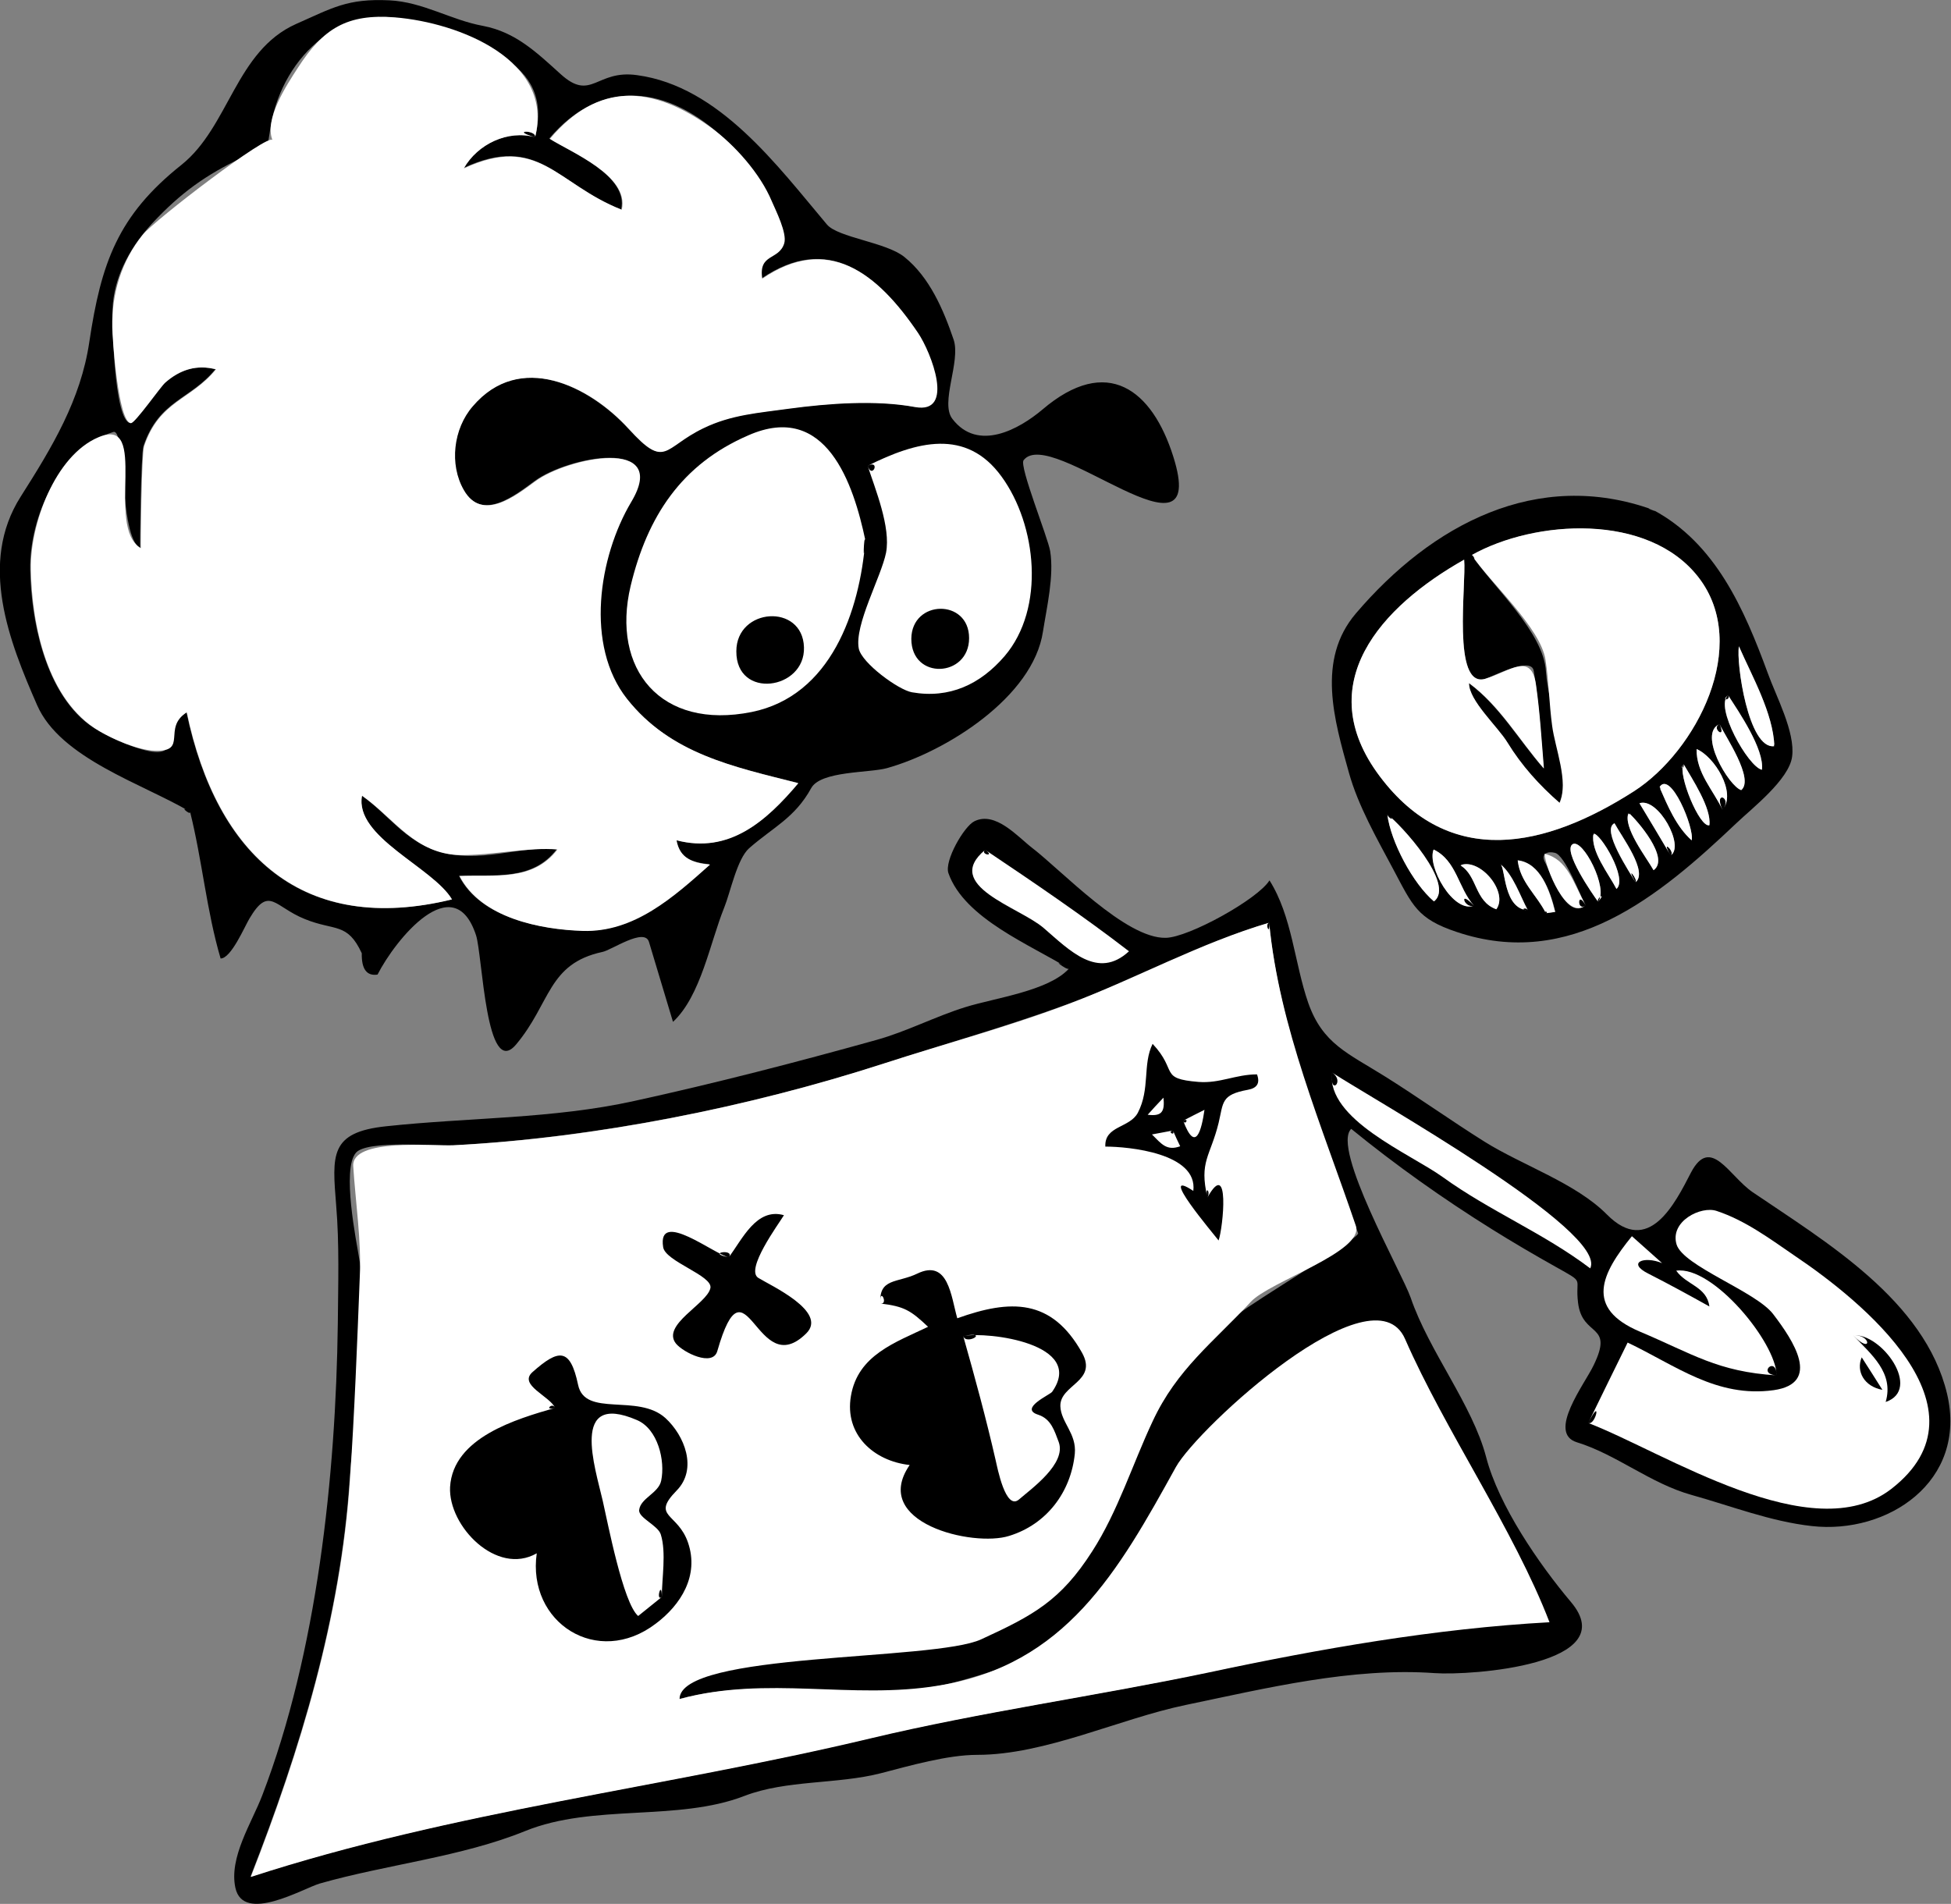 <?xml version="1.0" encoding="utf-8"?>
<!-- Generator: Adobe Illustrator 16.0.0, SVG Export Plug-In . SVG Version: 6.00 Build 0)  -->
<!DOCTYPE svg PUBLIC "-//W3C//DTD SVG 1.1//EN" "http://www.w3.org/Graphics/SVG/1.1/DTD/svg11.dtd">
<svg version="1.1" id="Layer_1" xmlns="http://www.w3.org/2000/svg" xmlns:xlink="http://www.w3.org/1999/xlink" x="0px" y="0px"
	 width="594.3px" height="580px" viewBox="0 0 594.3 580" enable-background="new 0 0 594.3 580" xml:space="preserve">
<rect x="0" y="0" width="594.3" height="580" fill="#808080" stroke="none"/>
<g>
	<path fill-rule="evenodd" clip-rule="evenodd" d="M503.5,155.3c-35.3-12.7-67.4,4.5-90.5,31.6c-12,14.1-6.6,32.4-2.1,48.5
		c2.8,10.1,8.6,20.2,13.5,29.4c5.9,11.1,7.3,15.1,19.3,19.1c34.7,11.7,61.7-10.8,85.2-33.1c4.7-4.5,16.1-13.3,17-20.3
		c1-7.5-4.9-18.4-7.4-25.4C531.3,185.5,522.6,165.5,503.5,155.3C499.5,153.9,506,156.6,503.5,155.3z M448.3,169.1
		c19.2-10.7,53.8-13,69.1,6.8c16,20.7-0.7,52.9-19.6,65.1c-26.9,17.3-56.1,23.9-77.5-4.5c-21.2-28.2,0.5-51.8,25.7-66
		c0.7,7.3-3.8,39.2,6.4,36.3c2.3-0.7,14.1-7,14.8-2.4c1.6,9.8,2.2,19.8,3,29.7c-7.6-8.7-13.4-19-22.8-26
		c-0.1,5.3,8.8,13.3,11.7,18.1c4.3,7.1,9.7,13.1,15.9,18.4c4.3-9.9-3.4-29-4.1-40.1C470.2,192.6,455,179,448.3,169.1
		C448.7,168.8,450,171.7,448.3,169.1z M422.6,248.1c4.1,3.1,20.9,21.3,14.2,26.5C430.5,269.2,423.6,256.4,422.6,248.1
		C425.6,250.4,422.8,249.4,422.6,248.1z M540.5,227.3c-7.9,1.2-11.7-25.5-10.8-30.4C533.8,206.1,540.1,217.3,540.5,227.3
		C540.2,227.4,540.5,226.2,540.5,227.3z M483,275.8c-5.9,4.7-10.4-9.5-12.4-13.2c-1.4-2.7,1.1-3.3,3-2.8
		C476.7,260.4,481.5,273.1,483,275.8C480.3,278,480.4,270.9,483,275.8z M523.8,220.6c1.6,3.5,10.7,16.7,6.6,20.1
		C526.6,239.6,517.1,223.4,523.8,220.6C526.1,225.6,521,221.8,523.8,220.6z M449,275.9c-6.3,2.4-14.3-12-12.3-17.1
		C443.7,262.2,444.1,270.6,449,275.9C446,277,444.1,270.6,449,275.9z M470.9,278.2c-2.8-5.6-7.8-9.5-8.5-16.1
		c6.8,0.8,9.8,9.2,11.4,15.7C472.7,278,471.8,278.1,470.9,278.2C470.2,277,471.9,278.1,470.9,278.2z M526.4,211.8
		c3.3,5,11.1,16.5,10.3,22.7C532.5,233.6,522.1,215.2,526.4,211.8C527.4,213.3,524,213.7,526.4,211.8z M486.8,274.7
		c-1.7-2.3-10.8-15.5-7.8-17.5C482.1,255.2,490.1,270.8,486.8,274.7C486.1,273.7,489.5,271.5,486.8,274.7z M524.7,246.7
		c-2.8-6.2-8-11.2-7.9-18.5C522.1,230.4,529.1,241.5,524.7,246.7C521.8,240.6,527.9,242.9,524.7,246.7z M505.5,239.8
		c3.4-5.3,10.7,12.5,9.8,16.2C510.6,251.8,508,245.5,505.5,239.8C505.7,239.5,506.1,241.2,505.5,239.8z M444.8,263.6
		c6-2.4,14.8,8.1,11,13.4C449.1,274.6,450.1,266.7,444.8,263.6C445.3,263.4,445.3,263.9,444.8,263.6z M508.9,260.6
		c-3.2-5.3-6.3-10.6-9.5-15.9C505.1,242.8,513.3,257.8,508.9,260.6C505.6,255.1,510.5,259.6,508.9,260.6z M512.8,232.7
		c2.7,4.7,8.5,13.5,7.9,18.7C517.7,252.3,511,235.8,512.8,232.7C513.4,233.7,511.6,234.9,512.8,232.7z M498.2,268.8
		c-1.6-2.8-10.6-16-6.4-18C494.1,255,502.1,265.5,498.2,268.8C494.9,263,499.1,268,498.2,268.8z M496.1,247.6
		c2.4,2.2,12.8,13.9,7.6,17.5C501.5,261.2,494.2,251.9,496.1,247.6C496.9,248.3,495.8,248.2,496.1,247.6z M485.4,254
		c1.9-0.5,10.6,13.7,7,16.8C490,266.2,484.4,259.2,485.4,254C485.7,253.9,485.3,254.8,485.4,254z M465.4,277.3
		c-7.4-0.4-6.8-12.7-8.3-14C461,266.6,463.1,272.9,465.4,277.3C462.7,277.2,464.8,276.1,465.4,277.3z"/>
	<path fill-rule="evenodd" clip-rule="evenodd" fill="#FFFFFF" d="M448.3,169.1c5.7,8.5,21,22.1,22.5,32c1,6.6,1.1,13.4,2,20
		c0.9,6.9,5.1,17,2.3,23.5c-6.2-5.4-11.6-11.4-15.9-18.4c-2.9-4.8-11.8-12.8-11.7-18.1c9.4,6.9,15.2,17.3,22.8,26
		c-0.7-8.5-1.2-17-2.4-25.4c-1.4-10.3-8.1-4.1-15.5-1.9c-10.2,3-5.7-28.9-6.4-36.3c-25.2,14.2-46.9,37.8-25.7,66
		c21.3,28.4,50.5,21.8,77.5,4.5c18.9-12.2,35.6-44.4,19.6-65.1C502.1,156.1,467.5,158.3,448.3,169.1
		C450,171.7,448.7,168.8,448.3,169.1z"/>
	<path fill-rule="evenodd" clip-rule="evenodd" fill="#FFFFFF" d="M422.6,248.1c1,8.3,7.8,21.1,14.2,26.5
		C443.5,269.5,426.7,251.2,422.6,248.1C422.8,249.4,425.6,250.4,422.6,248.1z"/>
	<path fill-rule="evenodd" clip-rule="evenodd" fill="#FFFFFF" d="M540.5,227.3c-0.4-10.1-6.8-21.2-10.8-30.4
		C528.8,201.8,532.6,228.5,540.5,227.3C540.5,226.2,540.2,227.4,540.5,227.3z"/>
	<path fill-rule="evenodd" clip-rule="evenodd" fill="#FFFFFF" d="M483,275.8c-3.8-7-5.5-14-12.5-15.7
		C470.7,264.3,477.1,280.5,483,275.8C480.4,270.9,480.3,278,483,275.8z"/>
	<path fill-rule="evenodd" clip-rule="evenodd" fill="#FFFFFF" d="M523.8,220.6c-6.7,2.8,2.8,18.9,6.6,20.1
		C534.5,237.3,525.4,224.1,523.8,220.6C521,221.8,526.1,225.6,523.8,220.6z"/>
	<path fill-rule="evenodd" clip-rule="evenodd" fill="#FFFFFF" d="M449,275.9c-4.8-5.3-5.2-13.7-12.3-17.1
		C434.6,263.9,442.7,278.3,449,275.9C444.1,270.6,446,277,449,275.9z"/>
	<path fill-rule="evenodd" clip-rule="evenodd" fill="#FFFFFF" d="M470.9,278.2c0.9-0.1,1.9-0.3,2.8-0.4
		c-1.6-6.5-4.5-14.9-11.4-15.7C463,268.7,468.1,272.6,470.9,278.2C471.9,278.1,470.2,277,470.9,278.2z"/>
	<path fill-rule="evenodd" clip-rule="evenodd" fill="#FFFFFF" d="M526.4,211.8c-4.2,3.4,6.1,21.8,10.3,22.7
		C537.5,228.3,529.6,216.8,526.4,211.8C524,213.7,527.4,213.3,526.4,211.8z"/>
	<path fill-rule="evenodd" clip-rule="evenodd" fill="#FFFFFF" d="M486.8,274.7c3.3-3.9-4.7-19.5-7.8-17.5
		C476,259.3,485.1,272.4,486.8,274.7C489.5,271.5,486.1,273.7,486.8,274.7z"/>
	<path fill-rule="evenodd" clip-rule="evenodd" fill="#FFFFFF" d="M524.7,246.7c4.4-5.2-2.5-16.3-7.9-18.5
		C516.7,235.5,521.8,240.6,524.7,246.7C527.9,242.9,521.8,240.6,524.7,246.7z"/>
	<path fill-rule="evenodd" clip-rule="evenodd" fill="#FFFFFF" d="M505.5,239.8c2.5,5.7,5.1,12,9.8,16.2
		C516.2,252.3,508.8,234.5,505.5,239.8C506.1,241.2,505.7,239.5,505.5,239.8z"/>
	<path fill-rule="evenodd" clip-rule="evenodd" fill="#FFFFFF" d="M444.8,263.6c5.3,3.1,4.3,11,11,13.4
		C459.6,271.8,450.8,261.2,444.8,263.6C445.3,263.9,445.3,263.4,444.8,263.6z"/>
	<path fill-rule="evenodd" clip-rule="evenodd" fill="#FFFFFF" d="M508.9,260.6c4.4-2.8-3.8-17.8-9.5-15.9
		C502.6,250,505.8,255.3,508.9,260.6C510.5,259.6,505.6,255.1,508.9,260.6z"/>
	<path fill-rule="evenodd" clip-rule="evenodd" fill="#FFFFFF" d="M512.8,232.7c-1.8,3.1,4.9,19.5,7.9,18.7
		C521.4,246.2,515.5,237.4,512.8,232.7C511.6,234.9,513.4,233.7,512.8,232.7z"/>
	<path fill-rule="evenodd" clip-rule="evenodd" fill="#FFFFFF" d="M498.2,268.8c3.9-3.2-4.1-13.7-6.4-18
		C487.6,252.7,496.6,265.9,498.2,268.8C499.1,268,494.9,263,498.2,268.8z"/>
	<path fill-rule="evenodd" clip-rule="evenodd" fill="#FFFFFF" d="M496.1,247.6c-1.9,4.3,5.5,13.7,7.6,17.5
		C508.8,261.4,498.5,249.7,496.1,247.6C495.8,248.2,496.9,248.3,496.1,247.6z"/>
	<path fill-rule="evenodd" clip-rule="evenodd" fill="#FFFFFF" d="M485.4,254c-1,5.2,4.6,12.2,7,16.8
		C496,267.7,487.3,253.5,485.4,254C485.3,254.8,485.7,253.9,485.4,254z"/>
	<path fill-rule="evenodd" clip-rule="evenodd" fill="#FFFFFF" d="M465.4,277.3c-2.4-4.4-4.4-10.7-8.3-14
		C458.6,264.6,458,276.9,465.4,277.3C464.8,276.1,462.7,277.2,465.4,277.3z"/>
</g>
<g>
	<path fill-rule="evenodd" clip-rule="evenodd" d="M57.9,247.3c-14.3-8.5-39.5-16.2-46.6-32.5c-8.5-19.4-17.9-43.2-5-63.5
		c9.6-15.1,18.3-29.5,20.9-47.1c3.6-24,8.6-38.5,28.1-54C69.8,38.6,71.8,15.5,90.2,7.3c11.1-4.9,15.6-7.8,28.4-7.2
		c10.3,0.5,18.7,6,28.6,7.8c9.9,1.9,16.3,8.1,23.6,14.7c9.4,8.5,10.8-1.5,23.3,0.3c25,3.4,42.7,27.6,57.8,45.5
		c3.4,4,18.1,5.4,23.6,9.9c7.7,6.2,11.9,16.1,15,25.2c2.2,6.7-4.2,19.2-0.4,24.1c7.8,10.2,20.4,3.1,27.4-2.8
		c19.8-16.9,33.5-6,39.9,14.3c11.4,36.1-37.3-9.7-45.6,1.1c-1.4,1.8,7.4,23.5,8.1,27.7c1.2,7.6-1,16.9-2.2,24.5
		c-3,20-29.6,36.6-47.5,41.6c-5.3,1.5-20.2,0.8-23.1,6.1c-5,9.1-11.6,11.9-18.9,18.3c-3.7,3.3-5.7,13.4-7.6,18.1
		c-4.3,10.6-7.1,26.9-15.6,34.8c-2.4-8.1-4.9-16.2-7.3-24.3c-1.3-4.6-11.5,2.5-14.2,3c-16.7,3.6-15.7,15.6-26.3,28.2
		c-9.2,10.9-10.2-27.2-12.2-33.3c-6.8-20.7-24.6,1.4-30,12c-3.3,0.5-4.9-1.7-4.8-6.5c-4.4-9.5-8.2-6.7-17.3-10.4
		c-9.3-3.7-10.9-10.3-16.9-0.2c-1.5,2.5-5.6,12.2-8.8,12.2C62.9,277.4,61.6,262.1,57.9,247.3C53.8,244.8,58.3,248.8,57.9,247.3z
		 M163,41.8c6-23.9-18.4-28.4-35.8-34.7c-21.9-7.9-41,9.7-44.7,31.1c-1.5,8.6,0.3,5.5-8.5,9.7C62.6,53.3,55,58.8,46.4,68
		c-6.2,6.7-11.1,15.1-12,24.3c-0.4,3.8,0.2,36.4,5.4,36.6c1.3,0,5.8-7.7,6.7-8.7c5.3-5.6,11-9.8,19.1-7.7
		c-7.6,9.3-17.2,9.4-21.9,23.4c-0.8,2.3-1.1,31.1-1,31.1c-6.6-3.8-4.2-36.7-8.2-35.4c-16.2,5.1-25.6,25.7-25.3,42
		c0.3,15.3,4.3,35.5,16.5,46c3.8,3.3,11.3,6.8,16.2,8.3c14.8,4.7,6.5-5.5,14.9-10.9c9.2,43.9,35.7,68,80.8,57
		c-5.8-9.8-29.8-19-27.4-31.6c8.2,5.8,13,13.7,23.2,16.9c12.9,4,24.4-1.7,36.2-0.6c-7.5,9.8-19,7.6-29.8,8.1
		c6.5,12.8,24.6,16.3,37.5,16.7c15.7,0.5,27.7-10.3,38.8-20.2c-5.2-0.6-9.2-1.8-10.2-7.4c16.2,4.3,27.4-5.8,37.1-17.4
		c-19.7-5-38.9-8.8-52.2-25.7c-12.8-16.2-8.8-43.2,1.3-60c11.9-19.9-19.3-13.6-29.2-6.3c-6,4.4-16.2,12.6-21.8,2.7
		c-4.4-7.7-3.1-18.6,2.7-25.5c14.3-16.7,35.5-6.3,47.6,6.9c11.3,12.4,10.4,5.7,22.6-0.2c8.6-4.2,17-4.7,26.2-6
		c11.9-1.6,26.4-2.7,38.3-0.5c12.4,2.3,4.9-16.7,1-22.5c-12.4-18.5-27.5-30.2-47.5-16.6c-1.6-9.9,8.2-7.4,4.7-18.5
		c-2.9-9.2-8.9-17.3-15.9-23.9c-17.2-16.3-37.6-19-53.5-0.2c6.4,4.1,24.3,11.2,21.9,21.6c-19.8-7.8-25.2-23.3-48.1-12.6
		C145.5,43.9,154.6,39.5,163,41.8C163.6,39.5,155,39.6,163,41.8z"/>
	<path fill-rule="evenodd" clip-rule="evenodd" fill="#FFFFFF" d="M163,41.8c-8.3-2.3-17.5,2.1-21.7,9.5
		c22.9-10.6,28.2,4.8,48.1,12.6c2.4-10.4-15.5-17.5-21.9-21.6c14.8-17.5,31.2-16.3,49-3.5c7.3,5.3,15.1,14.1,18.6,22.5
		c1.2,2.8,4.7,9.7,3.8,12.8c-1.6,5.3-7.9,3-6.7,10.8c19.9-13.6,35-1.9,47.5,16.6c3.9,5.8,11.4,24.8-1,22.5
		c-11.9-2.2-26.4-1.1-38.3,0.5c-9.2,1.3-17.6,1.8-26.2,6c-12.2,5.9-11.3,12.6-22.6,0.2c-12.1-13.3-33.3-23.7-47.6-6.9
		c-5.9,6.8-7.2,17.7-2.7,25.5c5.6,9.8,15.8,1.7,21.8-2.7c9.9-7.3,41.1-13.6,29.2,6.3c-10,16.8-14.1,43.8-1.3,60
		c13.3,16.8,32.5,20.7,52.2,25.7c-9.7,11.5-21,21.6-37.1,17.4c1,5.6,5,6.9,10.2,7.4c-11.1,9.9-23.1,20.7-38.8,20.2
		c-12.8-0.4-30.9-3.9-37.5-16.7c10.7-0.5,22.3,1.7,29.8-8.1c-8.6-0.8-20,1.8-29.5,1.7c-13.8-0.2-20.1-11.1-30-18.1
		c-2.4,12.6,21.6,21.8,27.4,31.6c-45.1,11-71.6-13.2-80.8-57c-7.6,4.8,0.6,12.1-9.8,11.7c-5.1-0.2-12.5-3.4-16.9-6
		c-15.8-9.3-20.5-32.2-20.8-49.2c-0.3-13.6,7.3-34.7,20.6-40.3c15.7-6.7,1.9,27.4,12.9,33.8c-0.1,0.1,0.2-28.7,1-31.1
		c4.7-13.9,14.3-14,21.9-23.4c-5.9-1.5-11,0.1-15.4,4c-1.4,1.2-9.2,12.4-10.5,12.4c-3.9-0.1-5.7-26.2-5.7-29.2
		c-0.2-10.2,2.8-20.2,9.3-28.2C46.9,67.2,82,40.3,83,42.7c-2.6-6.4,4.4-16.9,7.7-22c7.7-12,15-16.6,29.7-15.4
		C139.8,6.9,168.9,18.3,163,41.8C155,39.6,163.6,39.5,163,41.8z"/>
	<path fill-rule="evenodd" clip-rule="evenodd" fill="#FFFFFF" d="M263.6,164.6c-1.7,21.6-10.5,47.4-34.6,52.3
		c-27.8,5.6-42.9-13.1-36.9-38.4c5.1-21.2,15.5-37.1,35.9-45.9C251.7,122.2,260,147.5,263.6,164.6
		C262.8,174.5,263.1,162.3,263.6,164.6z"/>
	<path fill-rule="evenodd" clip-rule="evenodd" fill="#FFFFFF" d="M264.3,141.9c14.8-7.4,30-11.6,40.8,3.3
		c10.7,14.7,13.4,40.1,0.9,54.7c-7.4,8.6-16.8,13-28.2,11c-4.1-0.7-15.3-8.9-16.2-13.3c-1.4-7.2,6.8-21.8,8.3-29.2
		C271.4,160.6,266.6,149,264.3,141.9C268.3,139.9,265.7,146.2,264.3,141.9z"/>
	<path fill-rule="evenodd" clip-rule="evenodd" d="M224.3,198.4c0-13.3,20.2-14.7,20.6-1.2C245.3,210.2,224.2,213.2,224.3,198.4
		C224.3,191.7,224.3,204.2,224.3,198.4z"/>
	<path fill-rule="evenodd" clip-rule="evenodd" d="M295.2,194.4c0,12-17.6,12.9-17.6,0.2C277.7,182.6,295.2,182.3,295.2,194.4
		C295.2,199.1,295.2,188.8,295.2,194.4z"/>
</g>
<g>
	<path fill-rule="evenodd" clip-rule="evenodd" d="M325.6,295.1c-11.5-7.2-31.8-15.2-36.7-29.1c-1.3-3.8,4.8-14.3,7.9-15.8
		c6.4-3.2,13.2,4.7,17.6,8.1c9,6.9,28.5,27.7,40.7,27.4c7-0.1,28.1-11.8,31.6-17.5c6.9,10.9,7.6,25.2,11.8,37.3
		c4.4,12.5,12,15.3,23.5,22.5c10.2,6.4,20,13.4,30.2,19.8c11.5,7.2,27.8,12.6,37.3,22.2c12.7,12.8,20.7-3.3,25.6-12.8
		c6-11.4,11.6,1.1,18.8,6c22.2,15.1,52.4,32.9,59.2,61.4c6.3,26.8-18.2,42.9-41.2,40.3c-12.6-1.4-24.5-6.1-36.7-9.5
		c-12.5-3.5-22.8-12.3-34.8-16c-9.3-2.8,2.4-17.9,5-23.4c6.4-13.1-3.4-8.4-4.7-19.1c-1-8,2.4-5.8-6.7-10.9
		c-6.6-3.7-13.1-7.5-19.5-11.5c-14.9-9.3-29.3-19.5-42.9-30.6c-6.1,5.9,15.4,43.7,18.1,51.4c5.6,16.4,18.8,32.6,23,48.6
		c3.8,14.7,16.1,32.6,25.8,44.1c16.2,19.1-30.3,22.5-41.5,21.7c-25.2-1.8-51.3,4.6-75.8,9.7c-20.2,4.2-42.8,15.2-63.5,15.2
		c-9.1,0-20.5,3.3-29.4,5.6c-13.2,3.4-28.8,2-41.5,6.9c-20.4,7.9-46.1,2.3-66.8,10.7c-19.4,7.9-42.3,10.2-62.6,16
		c-5.1,1.5-23.3,12.3-25.7,1.3c-2-9.3,5-19.8,8.2-28.2c16.7-43.5,22.4-97.3,23-143.7c0.1-12,0.5-24.1-0.5-36
		c-1.2-15.3-2.1-22.3,15.3-24.1c25.1-2.7,50.6-2.2,75.5-7.7c24.7-5.4,49.4-11.8,73.8-18.6c9.3-2.6,17.8-7.1,27.1-10
		C303.1,304,319.4,301.9,325.6,295.1C318.9,290.9,325,295.8,325.6,295.1z M386.6,281.1c-18.8,5.6-35.8,14.9-54,22
		c-20.9,8.2-42,14-63.4,20.9c-41.1,13.3-87.9,22.6-131.1,24.9c-5.1,0.3-26.4-1.7-29.7,2.3c-4.3,5.1,0.1,26.6,1.1,32.7
		c3.6,20.5-1.6,46.1-3,66.9c-2.8,41.9-15,82-30.2,120.9c61.7-20,125.8-27.2,188.7-42.2c33.9-8.1,68.9-12.8,103.1-20.1
		c33.8-7.1,67.3-14.2,102-16.1c-10.1-26.1-28.5-49.2-39.8-74.9c-2.4-5.4-2.3-12.1-9-11.4c-7.2,0.7-14.3,5.9-20.6,9
		c-15.6,7.6-29.6,15.6-38.9,31c-8.4,14.1-13.5,29.8-25,41.9c-12.2,12.7-28,18.7-44.9,23.3c-28,7.7-56.4-2.4-85,5.4
		c0-14.4,32.6-12.9,42.6-13.4c7.9-0.5,33.7-0.9,43.4-4.4c14-5,26.5-8,35.3-23c8.3-14.3,15.9-28.9,22.8-43.8
		c6.4-13.7,15.1-23.1,26.3-32.7c4.2-3.6,36.9-23.1,36.4-24.6C402.9,345.1,389.7,313.5,386.6,281.1
		C385.1,281.5,387,285.4,386.6,281.1z"/>
	<path fill-rule="evenodd" clip-rule="evenodd" fill="#FFFFFF" d="M386.6,281.1c3.1,31.9,16.2,62.2,26.4,92.3
		c2.7,7.9-26.3,17-32,23.2c-11.4,12.3-22.5,20.5-29.9,36.4c-6.1,13-10.6,27.5-18.4,39.6c-9.6,15-17.9,19.5-33.8,26.8
		c-14.4,6.7-91.9,3.8-91.9,18.2c26.8-7.3,52.3,0.3,78.9-4.1c38.7-6.3,54.7-34.7,72.3-66.6c6.7-12,60.1-61.1,69.8-39
		c12.1,27.7,33.2,58.2,44,86.3c-34.7,1.9-70,8.1-103.8,15.3c-34.3,7.2-69.2,12-103.1,20.1c-62.9,15-126.9,22.1-188.7,42.2
		c15.2-38.9,27.4-79,30.2-120.9c1.4-20.7,2.2-41.6,3-62.1c0.5-10.8-1.3-22.6-2-33.5c-0.6-8.7,24.3-6.1,30.5-6.4
		c43.1-2.2,90-11.6,131.1-24.9c19.1-6.2,38-11.2,56.7-18.3C346.4,297.9,365.5,287.3,386.6,281.1C387,285.4,385.1,281.5,386.6,281.1z
		"/>
	<path fill-rule="evenodd" clip-rule="evenodd" fill="#FFFFFF" d="M483.8,433.5c4-8.2,8-16.4,12-24.5c14.7,7,27.1,16.9,44.5,14.5
		c14.6-2.1,6-15.1-0.2-23.2c-5.3-6.9-27.4-14.6-29.4-21.2c-2.1-7.1,7.5-11.8,12.2-10.2c8.8,2.9,16.4,8.6,24,13.8
		c19.9,13.4,60.8,46.4,29.2,70.9C552,472.2,507.2,442.5,483.8,433.5C488,425,486.1,434.4,483.8,433.5z"/>
	<path fill-rule="evenodd" clip-rule="evenodd" fill="#FFFFFF" d="M541.2,419c-18-1.1-25.7-6.6-41.6-13.3
		c-17.1-7.2-11.7-17.8-2.5-29.1c3.1,2.7,6.1,5.5,9.2,8.2c-5.6-2.3-10.8-0.1-4.2,3.2c6.3,3.2,12.5,6.6,18.6,10
		c-0.8-6.1-7-6.5-10.1-10.9C521.7,385.5,541,408.9,541.2,419C535,418.6,541.1,412.8,541.2,419z"/>
	<path fill-rule="evenodd" clip-rule="evenodd" fill="#FFFFFF" d="M405.7,326.7c12.4,8.1,84.3,48.4,78.7,59.7
		c-14.1-10.7-30.5-17.4-44.9-27.8C429.5,351.4,404.1,341.1,405.7,326.7C409.9,329.4,404.9,334.1,405.7,326.7z"/>
	<path fill-rule="evenodd" clip-rule="evenodd" fill="#FFFFFF" d="M300.1,258.9c14.6,9.8,29.8,20.1,43.8,30.9
		c-9.5,8.8-18.1-0.3-26-7.1C310.5,276.3,286.9,269.8,300.1,258.9C303.4,261.2,298.4,260.3,300.1,258.9z"/>
	<path fill-rule="evenodd" clip-rule="evenodd" d="M169.1,428.9c-1.6-3.6-11.3-7-6.9-10.9c8-7.1,11.5-7.5,13.9,3.9
		c2.1,10,18.2,2.5,26.6,10.1c5.8,5.3,9.9,15.5,3.4,22.1c-7.9,8.1,0.4,6.7,3.5,15.9c3.4,10-2.2,18.9-9.8,24.6
		c-17.8,13.6-39.3-0.3-36.3-21.4c-12.2,7-27-8.3-26.4-20.2C138,437.9,157.3,432.3,169.1,428.9C168.3,427,165.5,429.9,169.1,428.9z
		 M201.6,486.5c0-5.6,1.4-13.5-0.3-19c-0.8-2.8-6.9-5.1-6.6-7.5c0.4-3.6,5.9-5.1,6.7-8.9c1.3-6.1-1-15.8-7.4-18.5
		c-20.5-8.8-12.7,14.5-10.4,24.6c1.5,6.5,6.2,31.2,10.8,35.1C196.8,490.4,199.2,488.4,201.6,486.5
		C201.6,480.9,199.6,488.1,201.6,486.5z"/>
	<path fill-rule="evenodd" clip-rule="evenodd" d="M222,383c4.1-5.4,8.4-15.2,16.8-12.8c-1.7,2.8-11.9,16.6-7.8,19.1
		c3.7,2.3,21.3,10.3,14.6,16.9c-15.3,15.2-18.3-25.3-27.1,5.4c-1.4,4.9-10.4,0.4-12.6-2.3c-4.5-5.7,9.5-12.1,10.5-16.9
		c0.8-3.8-13.8-8.1-14.4-12.5C200.2,368.2,217.8,382.3,222,383C224,380.3,214.8,381.7,222,383z"/>
	<path fill-rule="evenodd" clip-rule="evenodd" d="M367.8,364.8c6.9-12.3,4.8,9.1,3.4,13.1c-1.6-2.1-19-22.6-7.7-15.1
		c1.4-11.5-19.7-13.5-26.8-13.5c-0.3-6.4,7.4-5.6,9.9-10.3c3.8-7.3,1.4-14.7,4.5-21c7.8,8.3,1.8,10.6,14,11.6
		c6.5,0.5,11.3-2.3,17.8-2.3c1,2.7,0,4.2-2.8,4.7c-8.2,1.5-7.4,3.8-8.9,10.1C368.7,352.3,365.2,353.8,367.8,364.8
		C368.9,362.8,366.9,361.1,367.8,364.8z M360.4,341.4c3.8,10.1,5.6,2.9,6.5-3.3C364.7,339.2,362.5,340.3,360.4,341.4
		C361,343.1,362.4,340.4,360.4,341.4z M357.3,344.4c-2.1,0.4-4.2,0.8-6.4,1.2c2.9,2.9,4.5,5.1,8.6,3.6
		C358.7,347.6,358,346,357.3,344.4C355.4,344.8,358.1,346.3,357.3,344.4z M349.6,339.6c4.1,0.5,5.3-0.7,4.8-5.2
		C352.5,336.4,351.2,337.8,349.6,339.6z"/>
	<path fill-rule="evenodd" clip-rule="evenodd" d="M564.5,406.8c8.6-0.8,21.1,16.5,9.9,20.3C577,418.2,570,412.6,564.5,406.8
		C570,406.4,570.4,412.9,564.5,406.8z"/>
	<path fill-rule="evenodd" clip-rule="evenodd" d="M573.4,423.4c-5.5-1-8.1-5.6-6.3-9.9C569.2,416.8,571.1,419.7,573.4,423.4z"/>
	<path fill-rule="evenodd" clip-rule="evenodd" d="M268.2,397.1c-0.6-7.8,5.2-6.2,11.2-9.1c9.5-4.6,10.3,7,12.2,13.6
		c16.2-5.8,28.7-6.1,38,10.5c4.9,8.8-6.8,9.7-6.6,16.3c0.2,5,5,8.3,4.4,14.5c-1.2,11.7-8.6,21.5-20,25c-11,3.5-42.4-4-30.3-21.6
		c-11-1.2-19.9-9.3-17.9-21c2.1-12.5,13.5-16.3,23.5-21.1C277.4,399.2,275.5,398,268.2,397.1C267.8,391.7,270.8,397.5,268.2,397.1z
		 M293.4,407c3.6,12.7,7,25.2,9.9,37.9c0.5,2.1,3,15.4,7.1,11.9c3.8-3.3,14.5-10.9,12.1-17.5c-1.3-3.4-2.3-7-6.2-8.3
		c-6.1-1.9,3.6-6.1,4.2-7C330.8,409.3,300.9,405.6,293.4,407C294.3,410,301.7,405.4,293.4,407z"/>
</g>
</svg>
